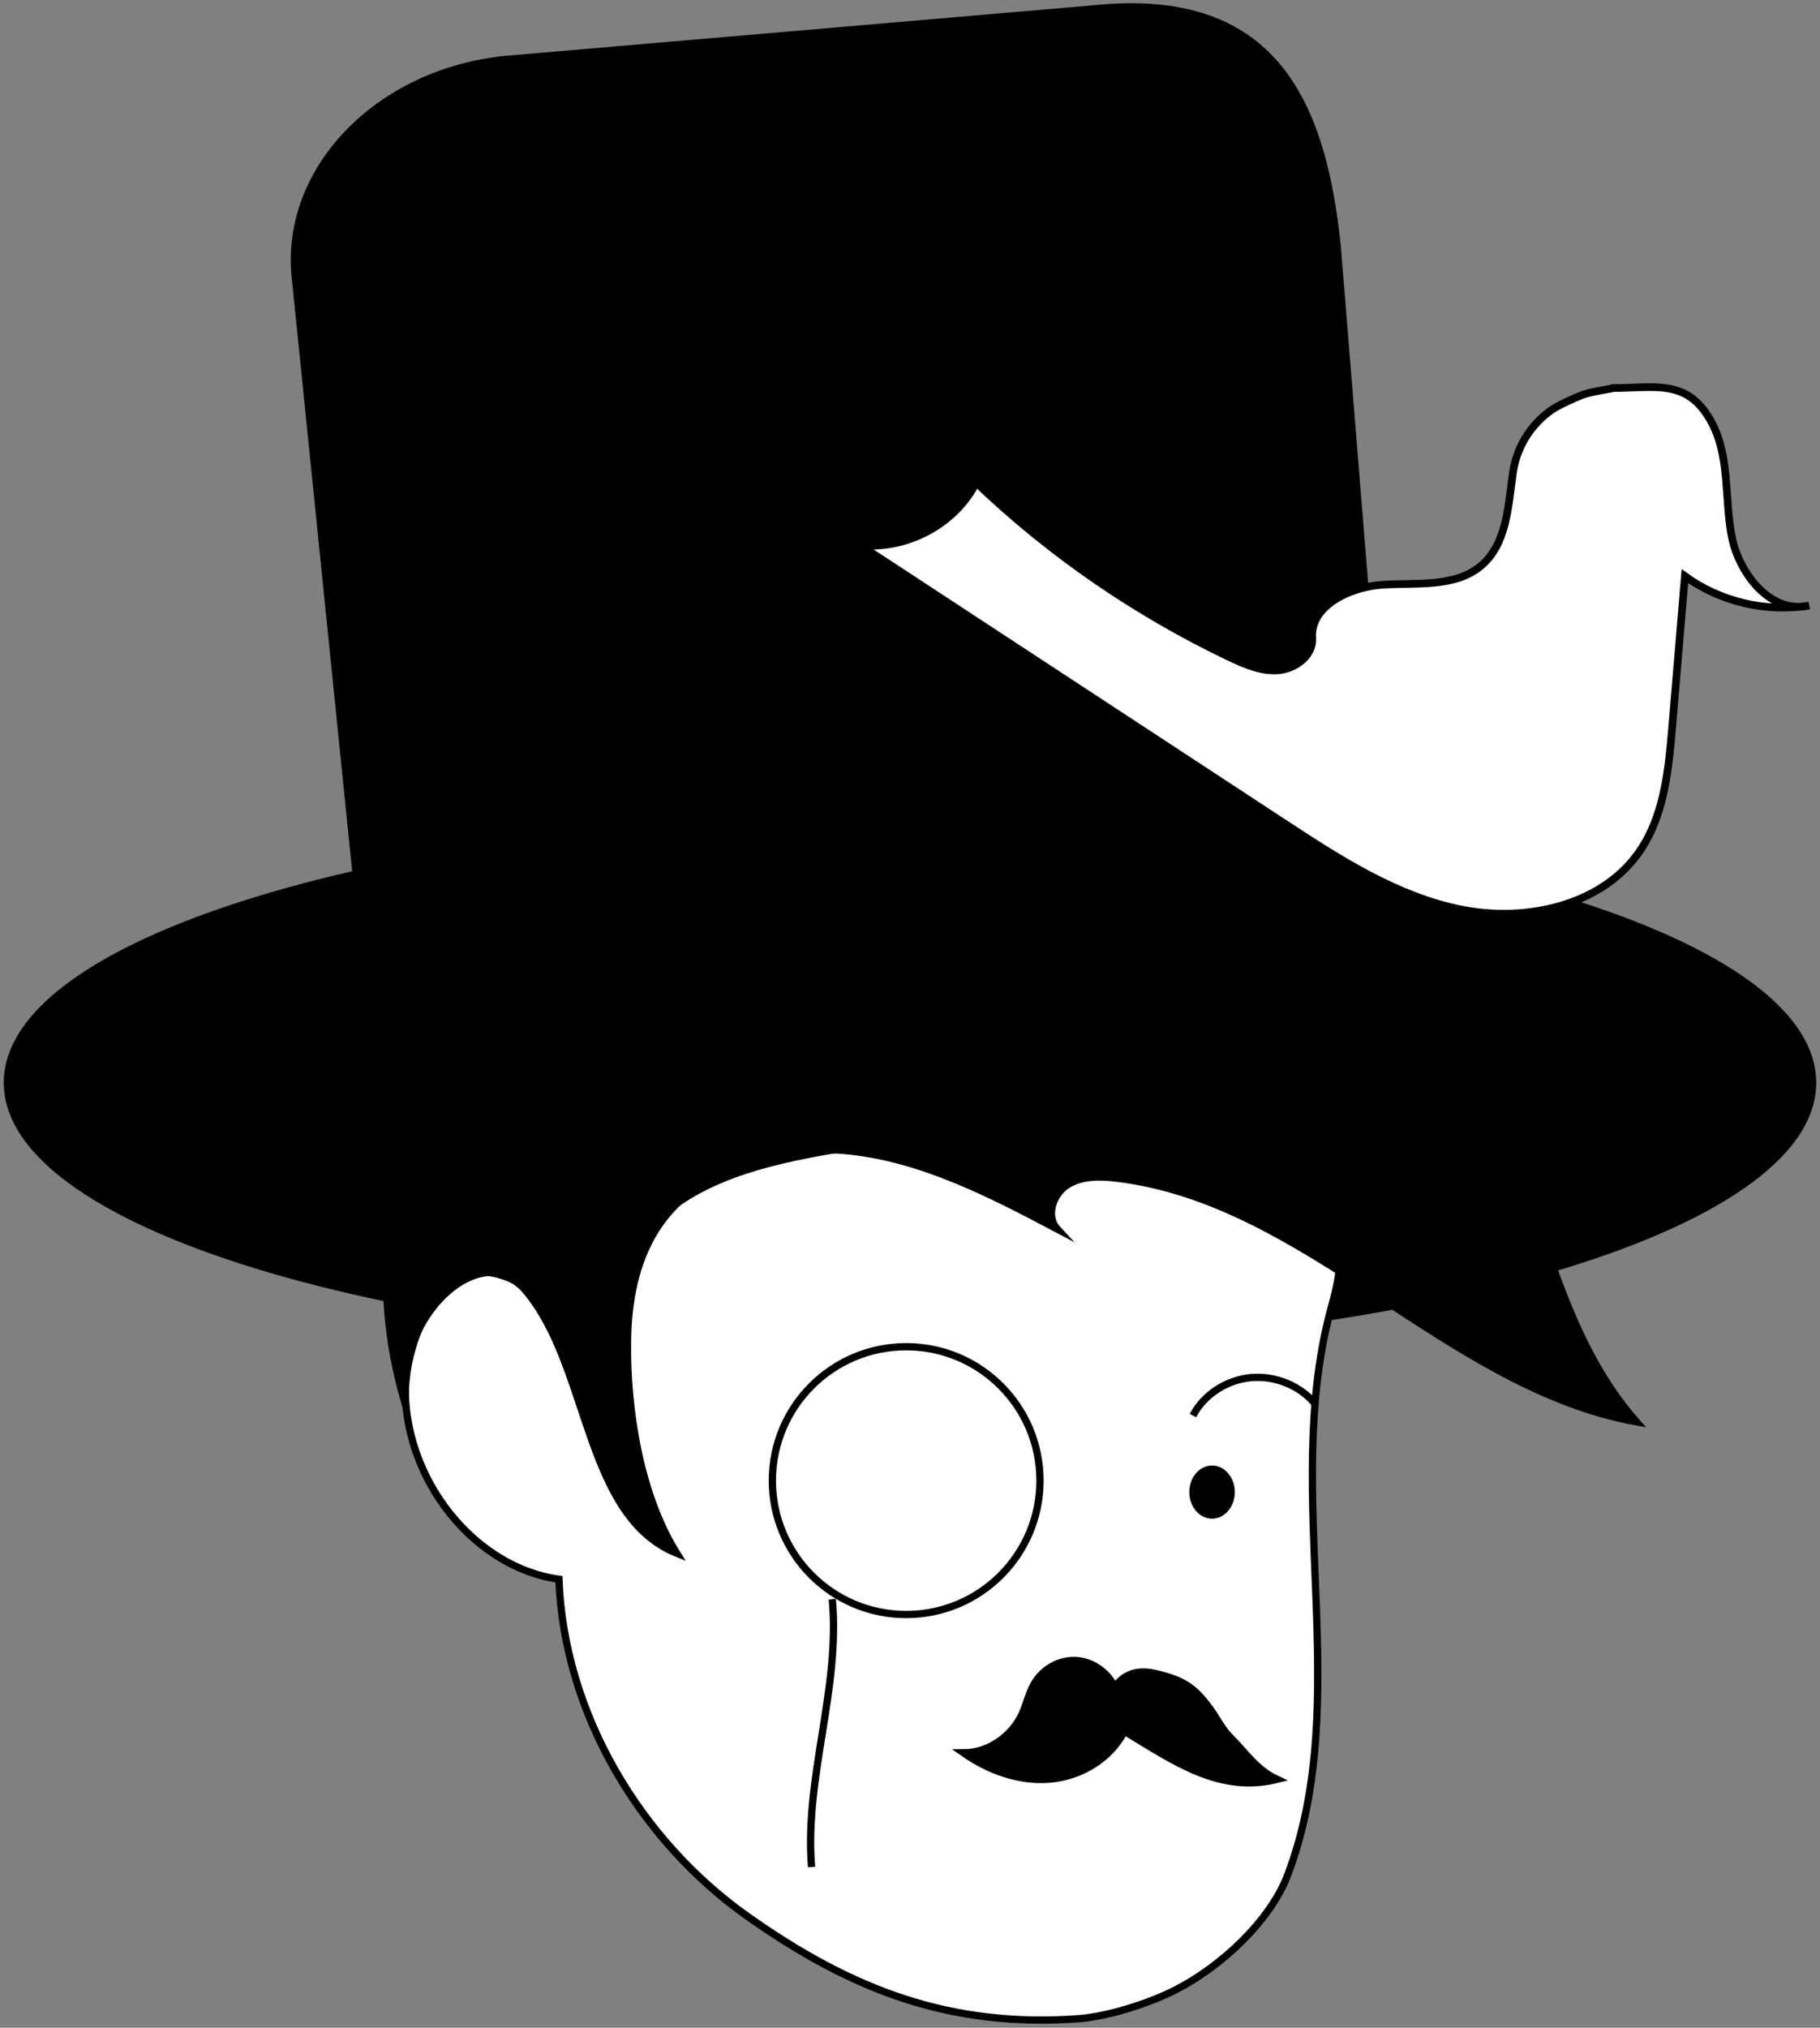 <svg width="238" height="265" viewBox="0 0 238 265" fill="none" xmlns="http://www.w3.org/2000/svg">
<rect x="0" y="0" width="238" height="265" fill="#808080" stroke="none"/>
<path d="M66.018 7.767L143.087 1.144C166.159 -1.216 172.901 12.793 174.886 32.266L181.362 112.114C183.361 131.724 166.289 135.021 143.087 137.394L79.89 143.858C63.327 145.552 48.731 135.583 47.306 121.603L38.596 36.159C37.171 22.179 49.454 9.461 66.018 7.767Z" fill="black" stroke="black" stroke-width="0.92" stroke-miterlimit="10"/>
<path d="M119 176C184.17 176 237 160.554 237 141.5C237 122.446 184.17 107 119 107C53.83 107 1 122.446 1 141.5C1 160.554 53.83 176 119 176Z" fill="black" stroke="black" stroke-width="1.01" stroke-miterlimit="10"/>
<path d="M176 161.648C157.235 145.868 130.776 146.231 107.213 150.584C98.497 152.186 89.185 154.695 83.564 161.95C78.625 168.359 77.631 177.156 76.836 185.409C75.161 178.849 72.152 172.682 68.035 167.452C61.818 163.19 53.983 171.291 53.131 179.121C51.768 191.817 61.222 204.725 73.089 206.388C73.77 224.073 83.82 240.548 97.645 250.373C111.499 260.197 124.388 265.004 140.996 263.825C144.857 263.553 150.364 261.8 153.856 259.986C159.506 257.084 166.092 251.159 168.42 244.961C177.05 222.077 167.739 195.475 173.871 171.684C174.581 168.994 175.461 166.213 175.063 163.431C174.666 160.65 172.366 157.96 175.972 161.648H176Z" fill="white" stroke="black" stroke-width="0.95" stroke-miterlimit="10"/>
<path d="M164.347 120.101C178.98 118.699 190.673 132.38 196.214 145.94C201.755 159.499 204.296 174.826 214 185.826C189.173 181.286 171.143 157.031 146.102 153.984C143.867 153.71 141.449 153.649 139.551 154.868C137.653 156.086 136.734 158.981 138.265 160.627C129.724 156.117 120.938 151.546 111.357 150.449C101.775 149.352 91.03 152.521 85.826 160.596C83.071 164.892 82.122 170.103 82.061 175.222C81.938 184.272 83.694 195.321 88.5 203C76.745 198.247 77.102 179.853 69.571 169.707C68.132 167.757 67.357 167.14 65 166.5C60.898 165.434 57.276 168.161 55.5 172C53.725 175.839 52.878 179.295 53 183.5C49.327 171.099 49.244 157.001 56.499 146.305C63.755 135.61 78.204 129.486 90.387 133.904C88.52 132.777 88.704 129.79 90.204 128.206C91.704 126.622 93.938 126.043 96.081 125.555C119.867 120.314 144.479 118.76 168.724 120.984C169.949 121.106 171.388 121.411 171.755 122.569C172.122 123.727 169.796 124.55 164.377 120.101H164.347Z" fill="black" stroke="black" stroke-width="0.95" stroke-miterlimit="10"/>
<path d="M118.5 211C128.165 211 136 203.165 136 193.5C136 183.835 128.165 176 118.5 176C108.835 176 101 183.835 101 193.5C101 203.165 108.835 211 118.5 211Z" fill="white" stroke="black" stroke-width="0.95" stroke-miterlimit="10"/>
<path d="M108.838 209C109.922 220.687 105.177 232.313 106.126 244L108.838 209Z" fill="white"/>
<path d="M108.838 209C109.922 220.687 105.177 232.313 106.126 244" stroke="black" stroke-width="0.95" stroke-miterlimit="10"/>
<path d="M156 185C157.415 182.27 160.4 180.333 163.569 180.04C166.738 179.746 170.062 181.096 172 183.503" fill="white"/>
<path d="M156 185C157.415 182.27 160.4 180.333 163.569 180.04C166.738 179.746 170.062 181.096 172 183.503" stroke="black" stroke-width="0.95" stroke-miterlimit="10"/>
<path d="M158.5 198C159.881 198 161 196.657 161 195C161 193.343 159.881 192 158.5 192C157.119 192 156 193.343 156 195C156 196.657 157.119 198 158.5 198Z" fill="black" stroke="black" stroke-width="0.95" stroke-miterlimit="10"/>
<path d="M151.249 218.751C154.946 219.609 156.299 220.721 158.163 223.232C159.095 224.472 159.786 225.966 160.868 227.047C163.032 229.208 164.325 231.306 167 232.546C159.545 234.389 153.684 230.289 147.041 226.252C145.117 229.939 141.21 232.196 137.242 232.514C133.274 232.832 129.306 231.401 126 229.081C129.186 229.081 132.312 226.983 133.695 223.932C134.236 222.692 134.537 221.325 135.198 220.149C136.28 218.178 138.444 216.939 140.578 217.002C142.713 217.066 144.787 218.465 145.779 220.499C147.251 218.369 149.356 218.274 151.249 218.751Z" fill="black" stroke="black" stroke-width="0.95" stroke-miterlimit="10"/>
<path d="M210.891 50.715C216.458 50.715 220.658 49.445 223.75 55.066C226.224 59.513 225.508 64.944 226.42 69.93C227.331 74.916 231.531 80.315 236.577 79.14C230.912 80.061 224.922 78.632 220.332 75.297L218.672 95.02C218.183 100.801 217.597 106.899 214.147 111.631C209.166 118.459 199.367 120.555 190.968 118.84C182.569 117.125 175.211 112.361 168.082 107.693L112.446 71.232C118.566 71.899 124.947 68.469 127.649 63.07C137.35 72.344 148.614 80.093 160.822 85.905C162.84 86.858 165.022 87.811 167.268 87.588C169.514 87.366 171.76 85.588 171.598 83.396C171.305 79.14 176.578 76.663 180.941 76.409C185.303 76.155 190.219 76.758 193.572 74.027C197.055 71.2 197.218 66.182 197.837 61.831C198.455 57.48 201.125 54.717 203.143 53.415C203.99 52.875 205.747 52.081 206.692 51.7C207.766 51.287 208.515 51.191 210.859 50.747L210.891 50.715Z" fill="white" stroke="black" stroke-miterlimit="10"/>
</svg>
